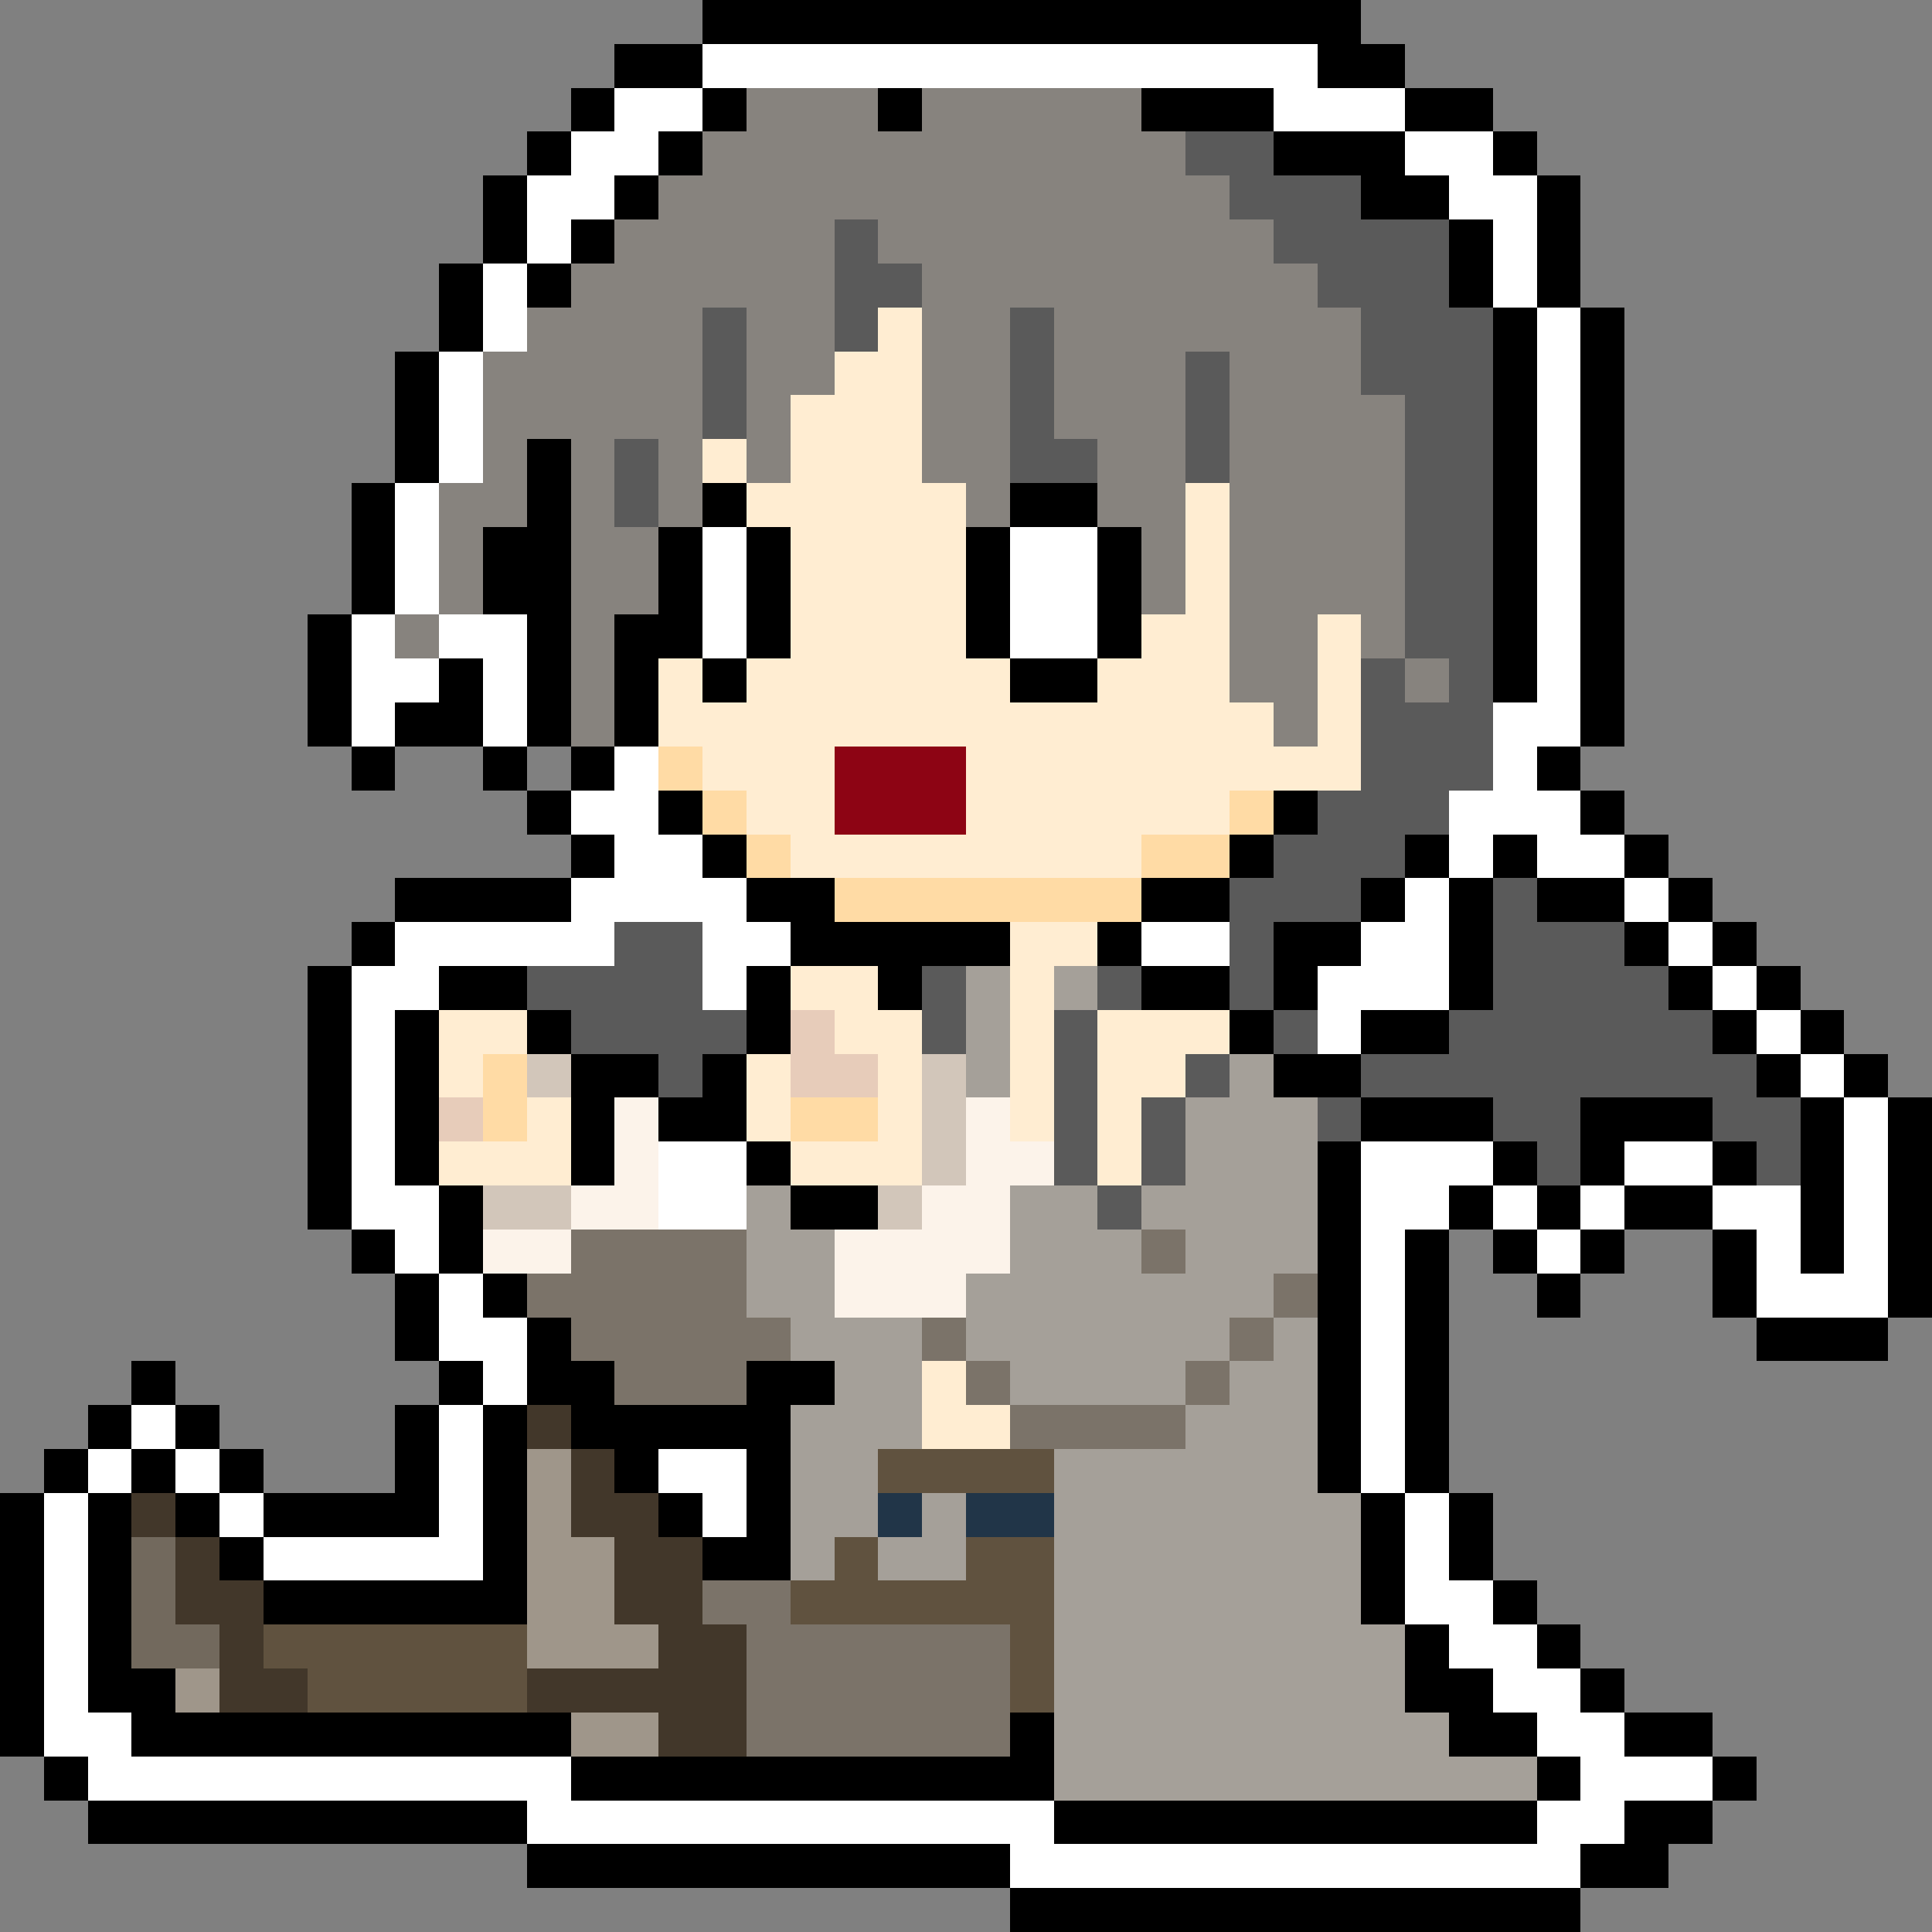 <svg xmlns="http://www.w3.org/2000/svg" viewBox="0 -0.5 44 44" shape-rendering="crispEdges">
<rect x="0" y="-0.5" width="44" height="44" fill="#808080" stroke="none"/>
<path stroke="#000000" d="M16 0h15M14 1h2M30 1h2M13 2h1M16 2h1M20 2h1M26 2h3M32 2h2M12 3h1M15 3h1M29 3h3M34 3h1M11 4h1M14 4h1M31 4h2M35 4h1M11 5h1M13 5h1M33 5h1M35 5h1M10 6h1M12 6h1M33 6h1M35 6h1M10 7h1M34 7h1M36 7h1M9 8h1M34 8h1M36 8h1M9 9h1M34 9h1M36 9h1M9 10h1M12 10h1M34 10h1M36 10h1M8 11h1M12 11h1M16 11h1M23 11h2M34 11h1M36 11h1M8 12h1M11 12h2M15 12h1M17 12h1M22 12h1M25 12h1M34 12h1M36 12h1M8 13h1M11 13h2M15 13h1M17 13h1M22 13h1M25 13h1M34 13h1M36 13h1M7 14h1M12 14h1M14 14h2M17 14h1M22 14h1M25 14h1M34 14h1M36 14h1M7 15h1M10 15h1M12 15h1M14 15h1M16 15h1M23 15h2M34 15h1M36 15h1M7 16h1M9 16h2M12 16h1M14 16h1M36 16h1M8 17h1M11 17h1M13 17h1M35 17h1M12 18h1M15 18h1M29 18h1M36 18h1M13 19h1M16 19h1M28 19h1M32 19h1M34 19h1M37 19h1M9 20h4M17 20h2M26 20h2M31 20h1M33 20h1M35 20h2M38 20h1M8 21h1M18 21h5M25 21h1M29 21h2M33 21h1M37 21h1M39 21h1M7 22h1M10 22h2M17 22h1M20 22h1M26 22h2M29 22h1M33 22h1M38 22h1M40 22h1M7 23h1M9 23h1M12 23h1M17 23h1M28 23h1M31 23h2M39 23h1M41 23h1M7 24h1M9 24h1M13 24h2M16 24h1M29 24h2M40 24h1M42 24h1M7 25h1M9 25h1M13 25h1M15 25h2M31 25h3M36 25h3M41 25h1M43 25h1M7 26h1M9 26h1M13 26h1M17 26h1M30 26h1M34 26h1M36 26h1M39 26h1M41 26h1M43 26h1M7 27h1M10 27h1M18 27h2M30 27h1M33 27h1M35 27h1M37 27h2M41 27h1M43 27h1M8 28h1M10 28h1M30 28h1M32 28h1M34 28h1M36 28h1M39 28h1M41 28h1M43 28h1M9 29h1M11 29h1M30 29h1M32 29h1M35 29h1M39 29h1M43 29h1M9 30h1M12 30h1M30 30h1M32 30h1M40 30h3M3 31h1M10 31h1M12 31h2M17 31h2M30 31h1M32 31h1M2 32h1M4 32h1M9 32h1M11 32h1M13 32h5M30 32h1M32 32h1M1 33h1M3 33h1M5 33h1M9 33h1M11 33h1M14 33h1M17 33h1M30 33h1M32 33h1M0 34h1M2 34h1M4 34h1M6 34h4M11 34h1M15 34h1M17 34h1M31 34h1M33 34h1M0 35h1M2 35h1M5 35h1M11 35h1M16 35h2M31 35h1M33 35h1M0 36h1M2 36h1M6 36h6M31 36h1M34 36h1M0 37h1M2 37h1M32 37h1M35 37h1M0 38h1M2 38h2M32 38h2M36 38h1M0 39h1M3 39h10M23 39h1M33 39h2M37 39h2M1 40h1M13 40h11M35 40h1M39 40h1M2 41h10M24 41h11M37 41h2M12 42h11M36 42h2M23 43h13" />
<path stroke="#ffffff" d="M16 1h14M14 2h2M29 2h3M13 3h2M32 3h2M12 4h2M33 4h2M12 5h1M34 5h1M11 6h1M34 6h1M11 7h1M35 7h1M10 8h1M35 8h1M10 9h1M35 9h1M10 10h1M35 10h1M9 11h1M35 11h1M9 12h1M16 12h1M23 12h2M35 12h1M9 13h1M16 13h1M23 13h2M35 13h1M8 14h1M10 14h2M16 14h1M23 14h2M35 14h1M8 15h2M11 15h1M35 15h1M8 16h1M11 16h1M34 16h2M14 17h1M34 17h1M13 18h2M33 18h3M14 19h2M33 19h1M35 19h2M13 20h4M32 20h1M37 20h1M9 21h5M16 21h2M26 21h2M31 21h2M38 21h1M8 22h2M16 22h1M30 22h3M39 22h1M8 23h1M30 23h1M40 23h1M8 24h1M41 24h1M8 25h1M42 25h1M8 26h1M15 26h2M31 26h3M37 26h2M42 26h1M8 27h2M15 27h2M31 27h2M34 27h1M36 27h1M39 27h2M42 27h1M9 28h1M31 28h1M35 28h1M40 28h1M42 28h1M10 29h1M31 29h1M40 29h3M10 30h2M31 30h1M11 31h1M31 31h1M3 32h1M10 32h1M31 32h1M2 33h1M4 33h1M10 33h1M15 33h2M31 33h1M1 34h1M5 34h1M10 34h1M16 34h1M32 34h1M1 35h1M6 35h5M32 35h1M1 36h1M32 36h2M1 37h1M33 37h2M1 38h1M34 38h2M1 39h2M35 39h2M2 40h11M36 40h3M12 41h12M35 41h2M23 42h13" />
<path stroke="#87837e" d="M17 2h3M21 2h5M16 3h11M15 4h13M14 5h5M20 5h9M13 6h6M21 6h9M12 7h4M17 7h2M21 7h2M24 7h7M11 8h5M17 8h2M21 8h2M24 8h3M28 8h3M11 9h5M17 9h1M21 9h2M24 9h3M28 9h4M11 10h1M13 10h1M15 10h1M17 10h1M21 10h2M25 10h2M28 10h4M10 11h2M13 11h1M15 11h1M22 11h1M25 11h2M28 11h4M10 12h1M13 12h2M26 12h1M28 12h4M10 13h1M13 13h2M26 13h1M28 13h4M9 14h1M13 14h1M28 14h2M31 14h1M13 15h1M28 15h2M32 15h1M13 16h1M29 16h1" />
<path stroke="#5a5a5a" d="M27 3h2M28 4h3M19 5h1M29 5h4M19 6h2M30 6h3M16 7h1M19 7h1M23 7h1M31 7h3M16 8h1M23 8h1M27 8h1M31 8h3M16 9h1M23 9h1M27 9h1M32 9h2M14 10h1M23 10h2M27 10h1M32 10h2M14 11h1M32 11h2M32 12h2M32 13h2M32 14h2M31 15h1M33 15h1M31 16h3M31 17h3M30 18h3M29 19h3M28 20h3M34 20h1M14 21h2M28 21h1M34 21h3M12 22h4M21 22h1M25 22h1M28 22h1M34 22h4M13 23h4M21 23h1M24 23h1M29 23h1M33 23h6M15 24h1M24 24h1M27 24h1M31 24h9M24 25h1M26 25h1M30 25h1M34 25h2M39 25h2M24 26h1M26 26h1M35 26h1M40 26h1M25 27h1" />
<path stroke="#ffedd2" d="M20 7h1M19 8h2M18 9h3M16 10h1M18 10h3M17 11h5M27 11h1M18 12h4M27 12h1M18 13h4M27 13h1M18 14h4M26 14h2M30 14h1M15 15h1M17 15h6M25 15h3M30 15h1M15 16h14M30 16h1M16 17h3M22 17h9M17 18h2M22 18h6M18 19h8M23 21h2M18 22h2M23 22h1M10 23h2M19 23h2M23 23h1M25 23h3M10 24h1M17 24h1M20 24h1M23 24h1M25 24h2M12 25h1M17 25h1M20 25h1M23 25h1M25 25h1M10 26h3M18 26h3M25 26h1M21 31h1M21 32h2" />
<path stroke="#ffdba5" d="M15 17h1M16 18h1M28 18h1M17 19h1M26 19h2M19 20h7M11 24h1M11 25h1M18 25h2" />
<path stroke="#8d0414" d="M19 17h3M19 18h3" />
<path stroke="#a5a099" d="M22 22h1M24 22h1M22 23h1M22 24h1M28 24h1M27 25h3M27 26h3M17 27h1M23 27h2M26 27h4M17 28h2M23 28h3M27 28h3M17 29h2M22 29h7M18 30h3M22 30h6M29 30h1M19 31h2M23 31h4M28 31h2M18 32h3M27 32h3M18 33h2M24 33h6M18 34h2M21 34h1M24 34h7M18 35h1M20 35h2M24 35h7M24 36h7M24 37h8M24 38h8M24 39h9M24 40h11" />
<path stroke="#e7ccba" d="M18 23h1M18 24h2M10 25h1" />
<path stroke="#d2c6ba" d="M12 24h1M21 24h1M21 25h1M21 26h1M11 27h2M20 27h1" />
<path stroke="#fcf3ea" d="M14 25h1M22 25h1M14 26h1M22 26h2M13 27h2M21 27h2M11 28h2M19 28h4M19 29h3" />
<path stroke="#7b7369" d="M13 28h4M26 28h1M12 29h5M29 29h1M13 30h5M21 30h1M28 30h1M14 31h3M22 31h1M27 31h1M23 32h4M16 36h2M17 37h6M17 38h6M17 39h6" />
<path stroke="#42372a" d="M12 32h1M13 33h1M3 34h1M13 34h2M4 35h1M14 35h2M4 36h2M14 36h2M5 37h1M15 37h2M5 38h2M12 38h5M15 39h2" />
<path stroke="#9f968a" d="M12 33h1M12 34h1M12 35h2M12 36h2M12 37h3M4 38h1M13 39h2" />
<path stroke="#60523f" d="M20 33h4M19 35h1M22 35h2M18 36h6M6 37h6M23 37h1M7 38h5M23 38h1" />
<path stroke="#213548" d="M20 34h1M22 34h2" />
<path stroke="#72695d" d="M3 35h1M3 36h1M3 37h2" />
</svg>